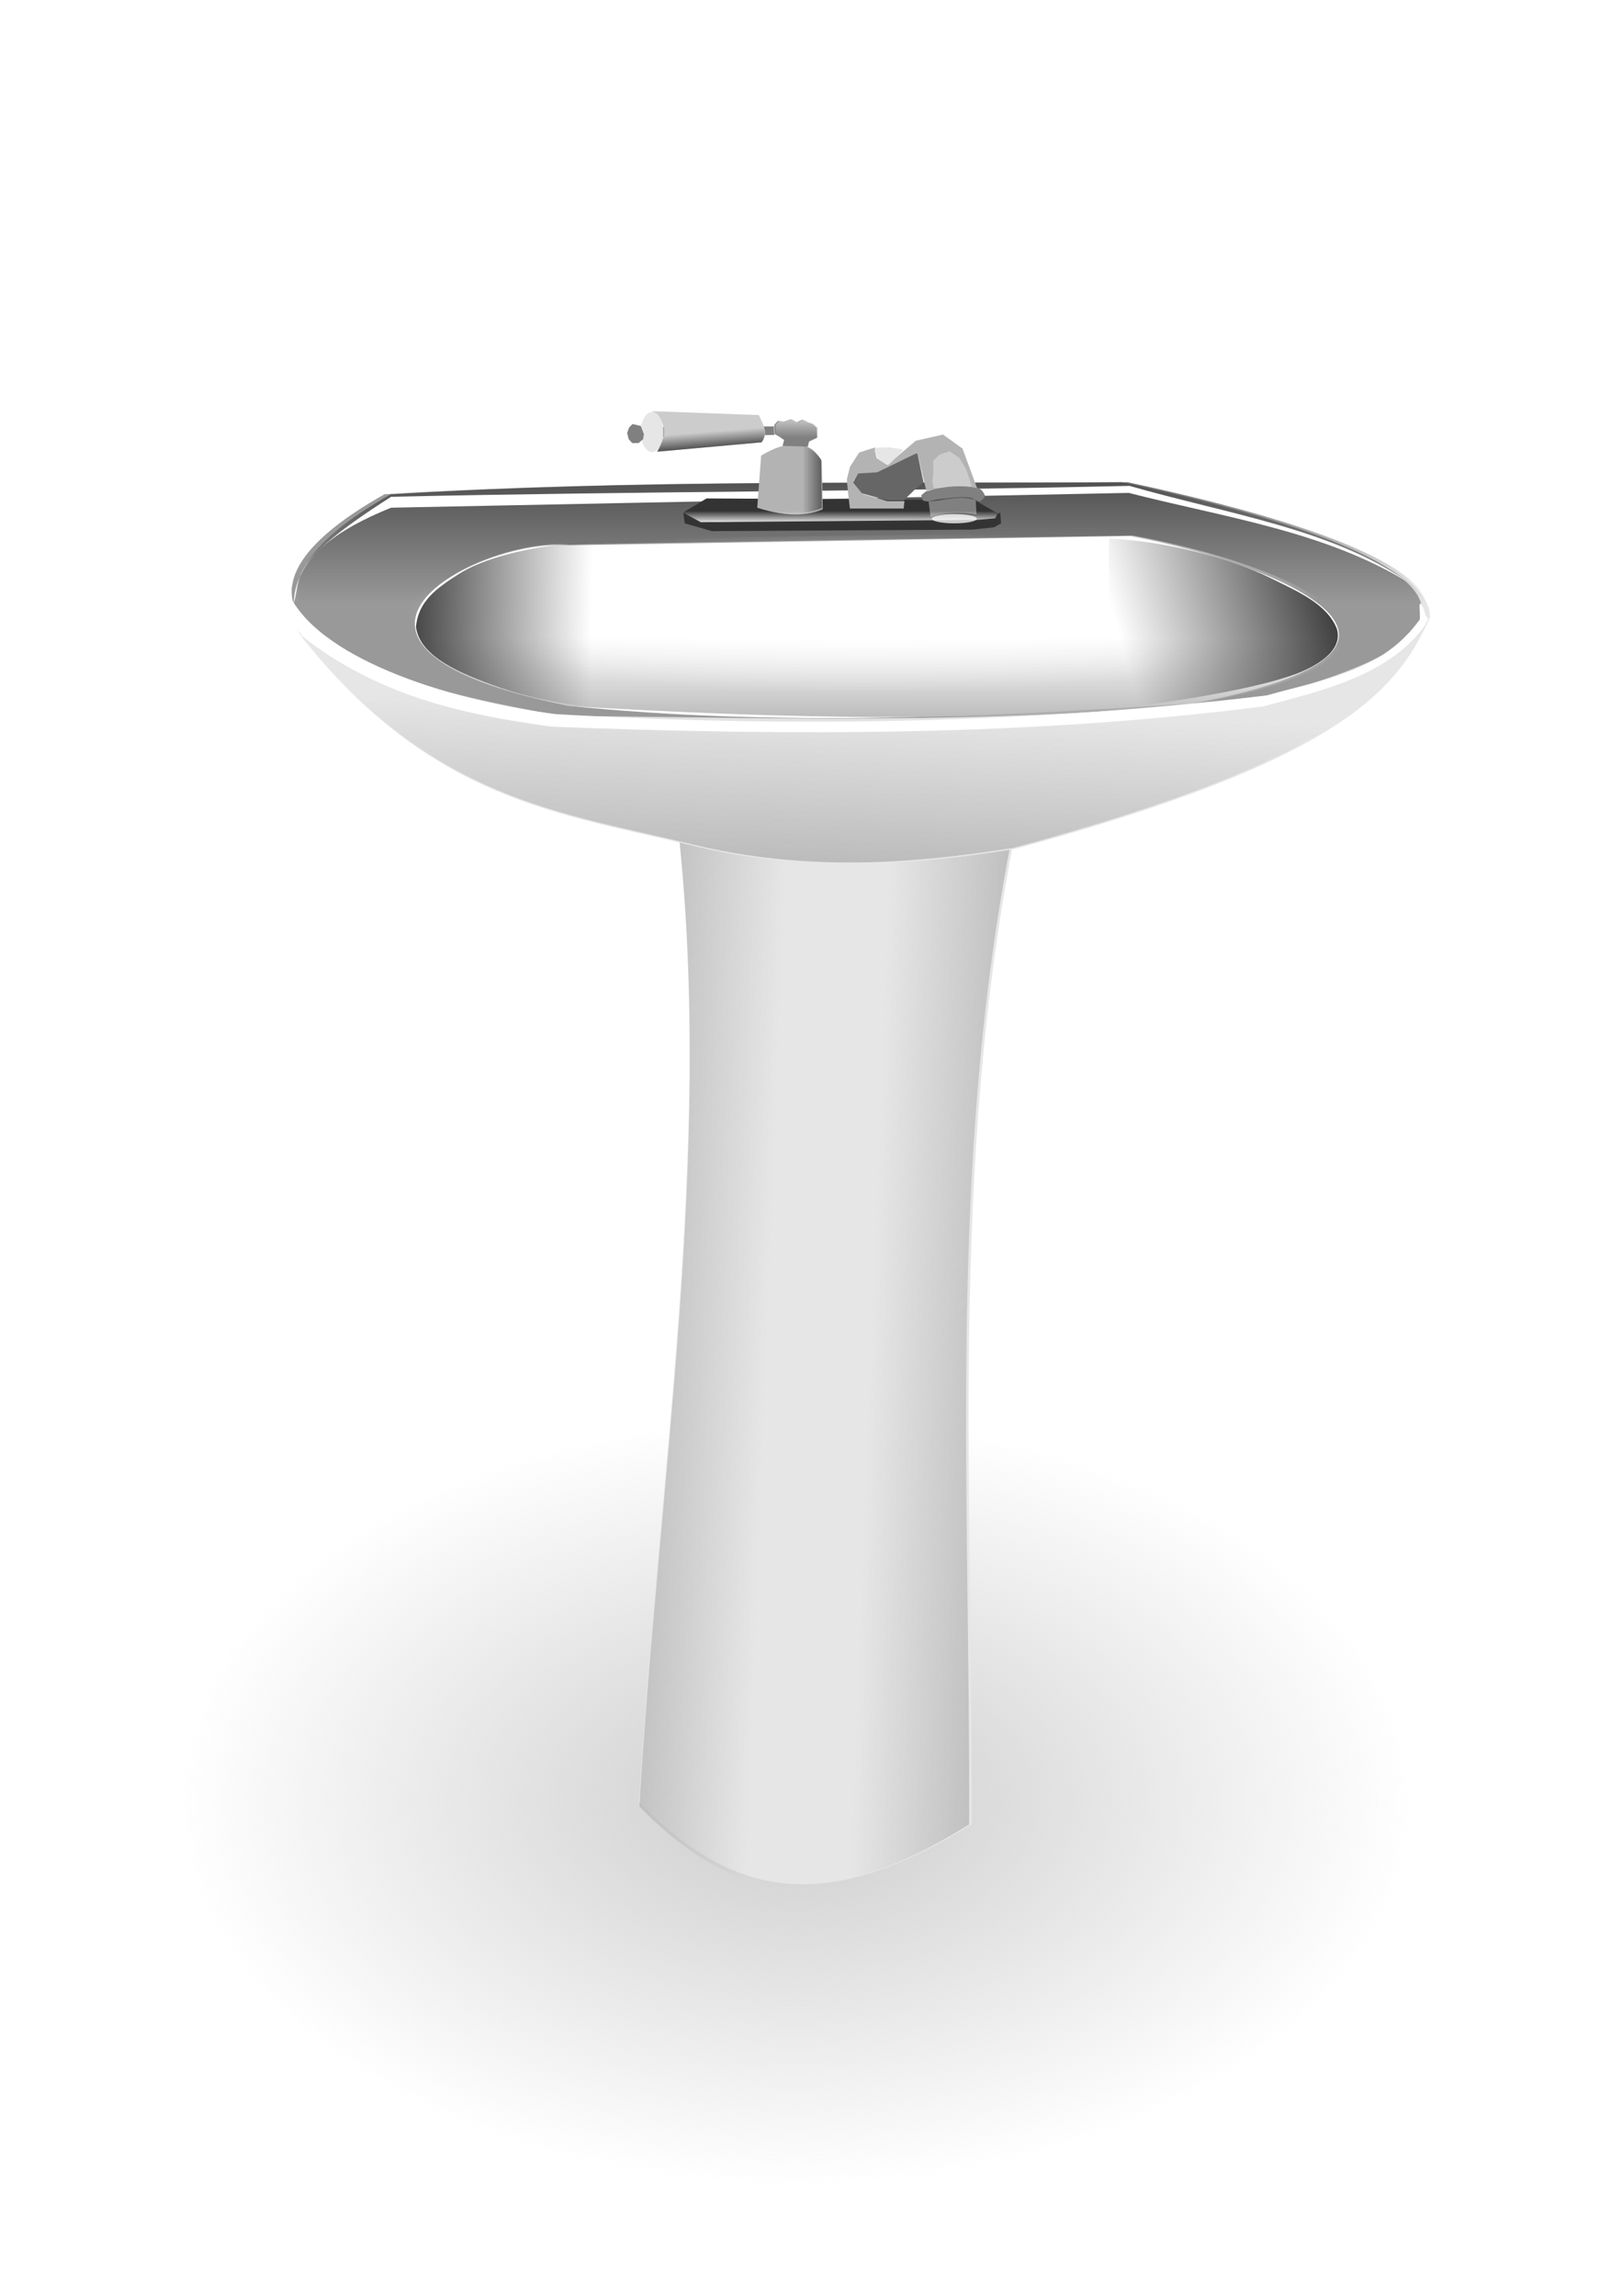 <?xml version="1.0" encoding="UTF-8"?>
<svg viewBox="0 0 744.094 1052.362" xmlns="http://www.w3.org/2000/svg" xmlns:xlink="http://www.w3.org/1999/xlink">
 <defs>
  <linearGradient id="d">
   <stop stop-color="#ccc" offset="0"/>
   <stop stop-color="#ccc" stop-opacity="0" offset="1"/>
  </linearGradient>
  <linearGradient id="c">
   <stop stop-color="#fff" offset="0"/>
   <stop stop-color="#fff" stop-opacity="0" offset="1"/>
  </linearGradient>
  <linearGradient id="a">
   <stop stop-color="#333" offset="0"/>
   <stop stop-color="#333" stop-opacity="0" offset="1"/>
  </linearGradient>
  <linearGradient id="b">
   <stop stop-color="#b3b3b3" offset="0"/>
   <stop stop-color="#b3b3b3" stop-opacity="0" offset="1"/>
  </linearGradient>
  <linearGradient id="r" x1="278.07" x2="350.92" y1="629.84" y2="632.69" gradientUnits="userSpaceOnUse" xlink:href="#b"/>
  <linearGradient id="q" x1="472.44" x2="399.58" y1="610.85" y2="607.99" gradientUnits="userSpaceOnUse" xlink:href="#b"/>
  <linearGradient id="p" x1="410.71" x2="410" y1="89.505" y2="80.576" gradientUnits="userSpaceOnUse" xlink:href="#a"/>
  <linearGradient id="o" x1="463.93" x2="450.71" gradientUnits="userSpaceOnUse" xlink:href="#a"/>
  <linearGradient id="n" x2="0" y1="74.148" y2="83.434" gradientUnits="userSpaceOnUse" xlink:href="#d"/>
  <linearGradient id="m" x2="0" y1="123.08" y2="117.01" gradientUnits="userSpaceOnUse" xlink:href="#c"/>
  <linearGradient id="l" x1="617.2" x2="518.21" y1="279.6" y2="308.38" gradientUnits="userSpaceOnUse" xlink:href="#a"/>
  <linearGradient id="k" x1="181.32" x2="271.23" y1="275.55" y2="277.07" gradientUnits="userSpaceOnUse" xlink:href="#a"/>
  <linearGradient id="j" x1="408.66" x2="407.23" y1="221.44" y2="270.01" gradientUnits="userSpaceOnUse" xlink:href="#c"/>
  <linearGradient id="i" x2="0" y1="333.46" y2="292.03" gradientUnits="userSpaceOnUse" xlink:href="#b"/>
  <linearGradient id="h" x2="0" y1="196.65" y2="276.65" gradientUnits="userSpaceOnUse" xlink:href="#a"/>
  <linearGradient id="g" x1="382.86" x2="385.71" y1="409.51" y2="325.22" gradientUnits="userSpaceOnUse" xlink:href="#b"/>
  <radialGradient id="f" cx="388.57" cy="838.08" r="254.29" gradientTransform="matrix(1 0 0 .483 0 433.16)" gradientUnits="userSpaceOnUse" xlink:href="#d"/>
  <radialGradient id="e" cx="35.714" cy="439.51" r="211.81" gradientTransform="matrix(1 0 0 .176 361.43 203.38)" gradientUnits="userSpaceOnUse" xlink:href="#c"/>
 </defs>
 <path transform="matrix(1.115 0 0 1.436 -68.323 -377.58)" d="m642.86 838.08a254.29 122.86 0 1 1 -508.57 0 254.29 122.86 0 1 1 508.57 0z" fill="url(#f)"/>
 <path d="m445.48 836.19c-63.367 39.502-106.65 36.841-152.53-10.102 8.625-146.81 33.727-297.66 18.183-444.47 66.581 13.471 120.27 15.122 154.55-1.01-30.518 152.52-19.579 305.55-20.203 455.58z" fill="#e6e6e6"/>
 <path d="m445.66 838.14c-63.367 39.502-106.65 36.841-152.53-10.102 8.625-146.81 33.727-297.66 18.183-444.47 66.581 13.471 120.27 15.122 154.55-1.01-30.518 152.52-19.579 305.55-20.203 455.58z" fill="url(#r)"/>
 <path d="m444.32 836.29c-63.367 39.502-106.65 36.841-152.53-10.102 8.625-146.81 33.727-297.66 18.183-444.47 66.581 13.471 120.27 15.122 154.55-1.01-30.518 152.52-19.579 305.55-20.203 455.58z" fill="url(#q)"/>
 <path d="m317.69 387.68c51.554 12.471 99.936 9.084 147.48 1.515 152.23-41.329 175.71-73.993 190.41-106.07 0.343-6.903-5.544-14.816-17.173-21.718l-505.08 7.576c1.082 6.434 0.42 14.015 4.041 21.718 60.104 76.793 120.21 82.25 180.31 96.975z" fill="#e6e6e6"/>
 <path d="m317.51 387.07c51.554 12.471 99.936 9.084 147.48 1.515 152.23-41.329 175.71-73.993 190.41-106.07 0.343-6.903-5.544-14.816-17.173-21.718l-505.08 7.576c1.082 6.434 0.42 14.015 4.041 21.718 60.104 76.793 120.21 82.25 180.31 96.975z" fill="url(#g)"/>
 <path d="m583.36 318.49c135.47-35.983 47.951-72.468-69.195-97.48-112.17 0.699-223.24-1.351-337.9 5.556-81.176 45.728-41.764 81.028 81.317 101.52 109.32 1.199 219.04 4.721 325.77-9.596z" fill="#999"/>
 <path d="m586.2 318.53c135.47-35.983 47.951-72.468-69.195-97.48-112.17 0.699-223.24-1.351-337.9 5.556-81.176 45.728-41.764 81.028 81.317 101.52 109.32 1.199 219.04 4.721 325.77-9.596z" fill="url(#h)"/>
 <path d="m260.62 249.96c-41.759-3.508-135.03 45.975 0 73.577 96.136 9.794 191.06 5.051 285.87-1.051 131.33-24.548 42.194-63.523-28.284-76.731z" fill="#fff"/>
 <path d="m261.54 252.98c-41.759-3.371-135.03 44.184 0 70.711 94.225 5.528 188.98 8.149 285.87-1.01 131.33-23.591 42.194-61.048-28.284-73.741z" fill="url(#i)"/>
 <path d="m261.54 249.53c-41.759-3.371-135.03 44.184 0 70.711l285.87-1.01c131.33-23.591 42.194-61.048-28.284-73.741z" fill="url(#j)"/>
 <path d="m255 327.36c110.88 6.376 219.6 4.097 325.71-8.571 25.306-7.29 52.513-10.395 70.099-34.67 0.822-1.134-1.592-13.744 2.401-3.545 0.669 4.176 3.115 0.821-0.357 6.786-16.896 22.313-45.595 28.889-73.571 36.429-106.59 13.649-216.06 13.615-326.43 9.286-40.082-5.464-79.296-13.932-114.29-41.429-4.836-6.191-5.577-12.381-5.714-18.571 15.386 30.591 77.67 48.769 122.14 54.286z" fill="#fff"/>
 <path d="m179.29 227.72c112.86-2.522 225.71-2.412 338.57-5 44.986 12.932 93.476 19.865 127.86 44.286-38.489-23.605-84.431-29.821-128.21-41.071l-338.21 6.786c-25.281 10.243-43.996 23.264-44.643 43.929 3.782-12.224-4.106-17.818 44.643-48.929z" fill="#fff"/>
 <path d="m255.74 247.6c-41.759-3.371-135.03 44.184 0 70.711l285.87-1.01c131.33-23.591 42.194-61.048-28.284-73.741z" fill="url(#e)"/>
 <path d="m281.52 249 13.476 75.505c-23.692 0.89-47.318-2.453-69.648-10.7-12.35-4.561-33.015-12.371-34.638-26.443 1.035-11.847 9.547-17.769 19.524-24.174 20.004-12.842 62.994-16.367 71.286-14.188z" fill="url(#k)"/>
 <path d="m508.47 246.94-0.592 78.153c25.623-2.54 63.539-8.467 84.019-15.378 10.907-3.68 24.303-11.218 20.96-21.643-4.645-11.518-18.571-17.207-30.402-23.124-18.524-9.264-49.758-17.234-73.985-18.009z" fill="url(#l)"/>
 <g transform="translate(-82.833 117.18)">
  <path d="m396.79 122.72 12.5 3.571 119.64-0.714 9.643-1.071 3.214-1.786-0.357-5-3.571 2.143h-14.286l-113.57 2.5-13.929-4.643z" fill="#333"/>
  <path d="m396.07 117.72 8.571 4.643 127.14-1.071 7.857-0.714 1.071-2.143-11.072-6.429-122.86-0.714z" fill="#333"/>
  <path d="m431.79 91.648c11.659-6.934 21.427-7.678 27.857 2.5l0.357 22.143c-8.938 3.743-19.162 2.665-30-0.714z" fill="#b3b3b3"/>
  <path d="m437.68 78.255-61.607 0.357-0.179 4.643 61.964-1.071z" fill="#808080"/>
  <path d="m381.79 71.291 48.929 1.786c1.98 4.167 4.503 8.333 1.429 12.5l-47.857 4.286c4.739-8.129 3.713-14.252-2.5-18.571z" fill="#ccc"/>
  <path d="m437.86 77.541 1.607-1.786 2.857 0.357 3.214-1.071 2.5 1.429 2.679-1.25 2.5 1.25 2.143 0.714 1.964 1.786 0.179 4.464-3.75 1.786-0.536 2.321-11.607-0.357 0.714-2.679-2.321-1.607-1.964-1.071z" fill="#808080"/>
  <path transform="translate(-560 34.286)" d="m946.96 46.559c0 5.079-2.318 9.196-5.179 9.196s-5.179-4.117-5.179-9.196 2.318-9.196 5.179-9.196 5.179 4.117 5.179 9.196z" fill="#e6e6e6"/>
  <path d="m372.86 77.184 3.75 0.893 1.429 3.75-0.357 2.321-2.143 1.786h-2.857l-1.607-1.786-0.714-2.857 0.893-2.5z" fill="#808080"/>
  <path d="m503.39 90.219 4.107 17.5c7.853-1.13 15.765-3.142 23.393-0.893l-6.786-18.393-8.928-6.429-12.5 2.857-13.036 11.071-4.822-3.036-0.893-3.393 0.178-1.607-7.321 2.321-4.286 6.607-1.429 5.893 0.714 7.321 0.714 5.893h24.643l0.357-3.393h-7.857l-11.072-3.214-4.643-5.714 2.321-3.571 8.929-0.536 8.393-3.214 6.25-3.75z" fill="#b3b3b3"/>
  <path d="m484.29 88.076 6.25-0.179 5.893 0.893 0.357 0.536-6.607 6.607-4.643-2.5-1.607-3.929z" fill="#e6e6e6"/>
  <path d="m510.89 106.65 17.5-0.893-2.679-8.036-3.036-5-4.464-3.036-4.464 1.429-3.036 2.857v5.179l-0.357 4.821z" fill="#ccc"/>
  <path d="m507.5 112.9 6.786-1.429c4.857-0.521 9.812-1.163 13.75-0.536l3.571 1.786c1.702-0.443 2.326-1.533 2.857-2.679-0.76-1.649-1.625-2.983-2.857-3.214-8.656-2.107-16.575-0.897-24.286 1.25l-2.143 1.786 0.893 2.5 2.5 0.357 0.893 6.964c6.267-1.871 13.377-2.056 21.071-1.071l-0.357-6.607c-3.585-0.965-7.368-1.236-11.429-0.536l-10.179 1.25" fill="#808080"/>
  <path d="m497.14 112.18 5.178-5 3.929-3.214-2.857-13.571-18.393 8.929-8.75 0.536-2.321 4.107 4.107 5 11.429 3.214z" fill="#666"/>
  <path d="m381.6 71.291 48.929 1.786c1.98 4.167 4.503 8.333 1.429 12.5l-47.857 4.286c4.739-8.129 3.713-14.252-2.5-18.571z" fill="url(#p)"/>
  <path d="m431.43 91.098c11.659-6.934 21.427-7.678 27.857 2.5l0.357 22.143c-8.938 3.743-19.162 2.665-30-0.714z" fill="url(#o)"/>
  <path d="m438.39 77.541 1.607-1.786 2.857 0.357 3.214-1.071 2.5 1.429 2.679-1.25 2.5 1.25 2.143 0.714 1.964 1.786 0.179 4.464-3.75 1.786-0.536 2.321-11.607-0.357 0.714-2.679-2.321-1.607-1.964-1.071z" fill="url(#n)"/>
  <path transform="translate(5.357 31.786)" d="m525.36 88.791c0 1.183-4.637 2.143-10.357 2.143s-10.357-0.959-10.357-2.143 4.637-2.143 10.357-2.143 10.357 0.959 10.357 2.143z" fill="#ccc"/>
  <path d="m395.54 117.54 8.571 4.643 127.14-1.071 7.857-0.714 1.071-2.143-11.072-6.429-122.86-0.714z" fill="url(#m)"/>
 </g>
</svg>
